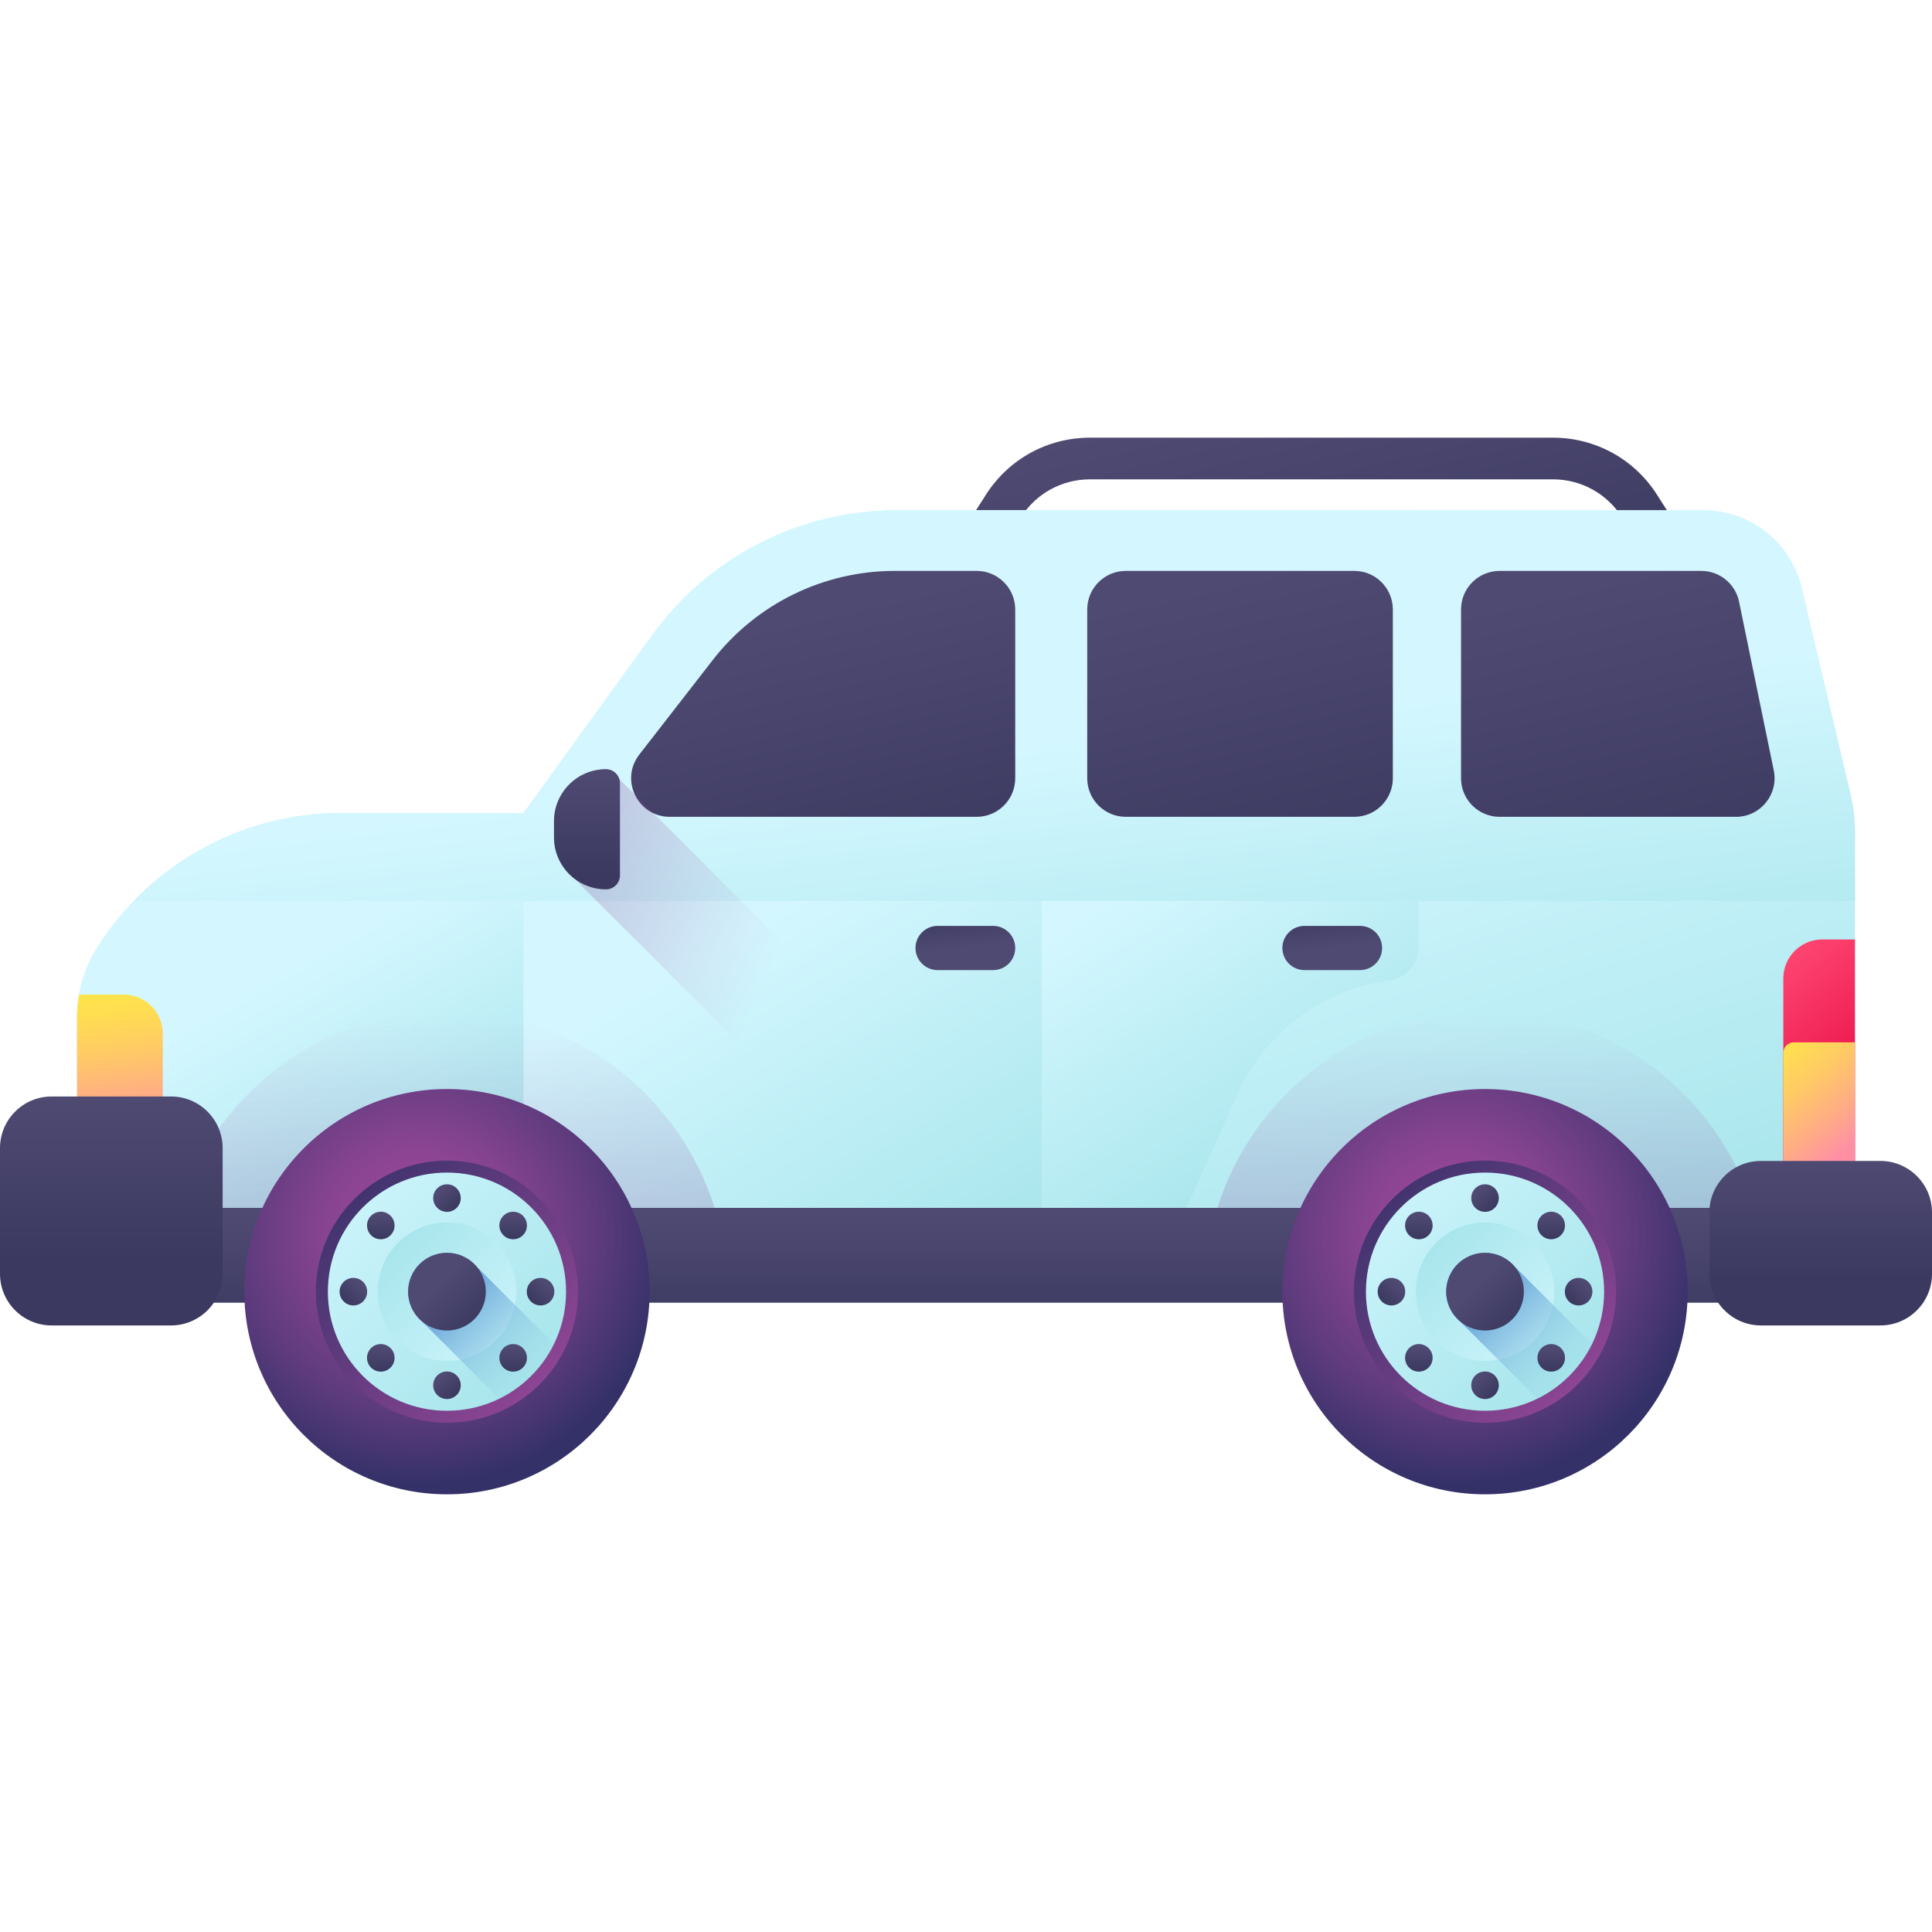 <svg id="Capa_1" enable-background="new 0 0 510 510" height="512" viewBox="0 0 510 510" width="512" xmlns="http://www.w3.org/2000/svg" xmlns:xlink="http://www.w3.org/1999/xlink"><linearGradient id="lg1"><stop offset="0" stop-color="#4f4a72"/><stop offset="1" stop-color="#3b395f"/></linearGradient><linearGradient id="SVGID_1_" gradientUnits="userSpaceOnUse" x1="337.072" x2="354.041" xlink:href="#lg1" y1="103.339" y2="177.203"/><linearGradient id="lg2"><stop offset="0" stop-color="#d4f7ff"/><stop offset="1" stop-color="#a2e3e9"/></linearGradient><linearGradient id="SVGID_2_" gradientUnits="userSpaceOnUse" x1="244.651" x2="295.317" xlink:href="#lg2" y1="237.652" y2="394.985"/><linearGradient id="SVGID_3_" gradientUnits="userSpaceOnUse" x1="163.578" x2="227.578" xlink:href="#lg2" y1="264.526" y2="371.859"/><linearGradient id="SVGID_4_" gradientUnits="userSpaceOnUse" x1="69.139" x2="112.472" xlink:href="#lg2" y1="259.72" y2="337.053"/><linearGradient id="SVGID_5_" gradientUnits="userSpaceOnUse" x1="318.215" x2="371.548" xlink:href="#lg2" y1="221.112" y2="305.112"/><linearGradient id="lg3"><stop offset="0" stop-color="#a34a9e" stop-opacity="0"/><stop offset="1" stop-color="#343168"/></linearGradient><linearGradient id="SVGID_6_" gradientUnits="userSpaceOnUse" x1="117.99" x2="117.99" xlink:href="#lg3" y1="267.703" y2="501.78"/><linearGradient id="SVGID_7_" gradientUnits="userSpaceOnUse" x1="392.01" x2="392.01" xlink:href="#lg3" y1="267.703" y2="501.78"/><linearGradient id="SVGID_8_" gradientUnits="userSpaceOnUse" x1="253.617" x2="253.617" xlink:href="#lg1" y1="320.546" y2="352.241"/><linearGradient id="lg4"><stop offset="0" stop-color="#a34a9e"/><stop offset=".155" stop-color="#9b489a"/><stop offset=".402" stop-color="#84438f"/><stop offset=".707" stop-color="#5e3b7d"/><stop offset="1" stop-color="#343168"/></linearGradient><radialGradient id="SVGID_9_" cx="110.537" cy="325.533" gradientUnits="userSpaceOnUse" r="66.476" xlink:href="#lg4"/><linearGradient id="lg5"><stop offset="0" stop-color="#a34a9e"/><stop offset="1" stop-color="#343168"/></linearGradient><linearGradient id="SVGID_10_" gradientTransform="matrix(-1 0 0 -1 510 -548.5)" gradientUnits="userSpaceOnUse" x1="352.397" x2="425.787" xlink:href="#lg5" y1="-929.083" y2="-855.693"/><linearGradient id="SVGID_11_" gradientUnits="userSpaceOnUse" x1="81.994" x2="148.681" xlink:href="#lg2" y1="304.974" y2="371.661"/><linearGradient id="SVGID_12_" gradientTransform="matrix(-1 0 0 -1 510 -548.5)" gradientUnits="userSpaceOnUse" x1="371.095" x2="409.845" xlink:href="#lg2" y1="-910.385" y2="-871.635"/><linearGradient id="lg6"><stop offset="0" stop-color="#a2e3e9" stop-opacity="0"/><stop offset="1" stop-color="#518cd2"/></linearGradient><linearGradient id="SVGID_13_" gradientUnits="userSpaceOnUse" x1="144.692" x2="114.635" xlink:href="#lg6" y1="367.672" y2="337.615"/><linearGradient id="SVGID_14_" gradientUnits="userSpaceOnUse" x1="115.86" x2="126.679" xlink:href="#lg1" y1="338.84" y2="349.659"/><linearGradient id="SVGID_15_" gradientUnits="userSpaceOnUse" x1="116.082" x2="120.564" xlink:href="#lg1" y1="314.355" y2="318.837"/><linearGradient id="SVGID_16_" gradientUnits="userSpaceOnUse" x1="116.082" x2="120.564" xlink:href="#lg1" y1="363.769" y2="368.251"/><linearGradient id="SVGID_17_" gradientTransform="matrix(0 1 -1 0 -19.25 -529.25)" gradientUnits="userSpaceOnUse" x1="868.312" x2="872.794" xlink:href="#lg1" y1="-163.853" y2="-159.371"/><linearGradient id="SVGID_18_" gradientTransform="matrix(0 1 -1 0 -19.25 -529.25)" gradientUnits="userSpaceOnUse" x1="868.312" x2="872.794" xlink:href="#lg1" y1="-114.44" y2="-109.958"/><linearGradient id="SVGID_19_" gradientTransform="matrix(.707 .707 -.707 .707 -119.242 -260.726)" gradientUnits="userSpaceOnUse" x1="591.309" x2="595.791" xlink:href="#lg1" y1="231.103" y2="235.586"/><linearGradient id="SVGID_20_" gradientTransform="matrix(.707 .707 -.707 .707 -119.242 -260.726)" gradientUnits="userSpaceOnUse" x1="591.309" x2="595.791" xlink:href="#lg1" y1="280.517" y2="285"/><linearGradient id="SVGID_21_" gradientTransform="matrix(-.707 .707 .707 .707 629.242 -260.726)" gradientUnits="userSpaceOnUse" x1="785.073" x2="789.555" xlink:href="#lg1" y1="37.339" y2="41.821"/><linearGradient id="SVGID_22_" gradientTransform="matrix(-.707 .707 .707 .707 629.242 -260.726)" gradientUnits="userSpaceOnUse" x1="785.073" x2="789.555" xlink:href="#lg1" y1="86.753" y2="91.235"/><radialGradient id="SVGID_23_" cx="384.559" cy="325.533" gradientUnits="userSpaceOnUse" r="66.476" xlink:href="#lg4"/><linearGradient id="SVGID_24_" gradientTransform="matrix(-1 0 0 -1 510 -548.5)" gradientUnits="userSpaceOnUse" x1="78.376" x2="151.766" xlink:href="#lg5" y1="-929.083" y2="-855.693"/><linearGradient id="SVGID_25_" gradientUnits="userSpaceOnUse" x1="356.015" x2="422.703" xlink:href="#lg2" y1="304.974" y2="371.661"/><linearGradient id="SVGID_26_" gradientTransform="matrix(-1 0 0 -1 510 -548.5)" gradientUnits="userSpaceOnUse" x1="97.073" x2="135.823" xlink:href="#lg2" y1="-910.385" y2="-871.635"/><linearGradient id="SVGID_27_" gradientUnits="userSpaceOnUse" x1="418.714" x2="388.656" xlink:href="#lg6" y1="367.672" y2="337.615"/><linearGradient id="SVGID_28_" gradientUnits="userSpaceOnUse" x1="389.882" x2="400.701" xlink:href="#lg1" y1="338.84" y2="349.659"/><linearGradient id="SVGID_29_" gradientUnits="userSpaceOnUse" x1="390.103" x2="394.586" xlink:href="#lg1" y1="314.355" y2="318.837"/><linearGradient id="SVGID_30_" gradientUnits="userSpaceOnUse" x1="390.103" x2="394.586" xlink:href="#lg1" y1="363.769" y2="368.251"/><linearGradient id="SVGID_31_" gradientTransform="matrix(0 1 -1 0 -19.25 -529.25)" gradientUnits="userSpaceOnUse" x1="868.312" x2="872.794" xlink:href="#lg1" y1="-437.875" y2="-433.393"/><linearGradient id="SVGID_32_" gradientTransform="matrix(0 1 -1 0 -19.25 -529.25)" gradientUnits="userSpaceOnUse" x1="868.312" x2="872.794" xlink:href="#lg1" y1="-388.461" y2="-383.979"/><linearGradient id="SVGID_33_" gradientTransform="matrix(.707 .707 -.707 .707 -119.242 -260.726)" gradientUnits="userSpaceOnUse" x1="785.073" x2="789.555" xlink:href="#lg1" y1="37.339" y2="41.821"/><linearGradient id="SVGID_34_" gradientTransform="matrix(.707 .707 -.707 .707 -119.242 -260.726)" gradientUnits="userSpaceOnUse" x1="785.073" x2="789.555" xlink:href="#lg1" y1="86.753" y2="91.235"/><linearGradient id="SVGID_35_" gradientTransform="matrix(-.707 .707 .707 .707 629.242 -260.726)" gradientUnits="userSpaceOnUse" x1="591.309" x2="595.791" xlink:href="#lg1" y1="231.103" y2="235.586"/><linearGradient id="SVGID_36_" gradientTransform="matrix(-.707 .707 .707 .707 629.242 -260.726)" gradientUnits="userSpaceOnUse" x1="591.309" x2="595.791" xlink:href="#lg1" y1="280.517" y2="285"/><linearGradient id="lg7"><stop offset="0" stop-color="#ffe548"/><stop offset=".176" stop-color="#ffde50"/><stop offset=".445" stop-color="#ffca65"/><stop offset=".771" stop-color="#ffaa87"/><stop offset="1" stop-color="#ff90a4"/></linearGradient><linearGradient id="SVGID_37_" gradientUnits="userSpaceOnUse" x1="28.957" x2="33.722" xlink:href="#lg7" y1="259.828" y2="300.168"/><linearGradient id="SVGID_38_" gradientUnits="userSpaceOnUse" x1="458.748" x2="491.834" y1="254.476" y2="294.302"><stop offset="0" stop-color="#ff4974"/><stop offset=".223" stop-color="#fb3f6c"/><stop offset=".608" stop-color="#f12357"/><stop offset="1" stop-color="#e4003d"/></linearGradient><linearGradient id="SVGID_39_" gradientUnits="userSpaceOnUse" x1="464.82" x2="487.67" xlink:href="#lg7" y1="275.37" y2="302.874"/><linearGradient id="SVGID_40_" gradientUnits="userSpaceOnUse" x1="29.385" x2="29.385" xlink:href="#lg1" y1="289.351" y2="332.945"/><linearGradient id="SVGID_41_" gradientUnits="userSpaceOnUse" x1="480.615" x2="480.615" xlink:href="#lg1" y1="306.388" y2="337.712"/><linearGradient id="SVGID_42_" gradientUnits="userSpaceOnUse" x1="258.976" x2="271.643" xlink:href="#lg2" y1="198.396" y2="303.062"/><linearGradient id="SVGID_43_" gradientUnits="userSpaceOnUse" x1="415.922" x2="435.381" xlink:href="#lg1" y1="154.62" y2="239.327"/><linearGradient id="SVGID_44_" gradientUnits="userSpaceOnUse" x1="212.548" x2="230.045" xlink:href="#lg1" y1="162.454" y2="238.614"/><linearGradient id="SVGID_45_" gradientUnits="userSpaceOnUse" x1="320.591" x2="339.934" xlink:href="#lg1" y1="153.798" y2="237.993"/><linearGradient id="SVGID_46_" gradientTransform="matrix(-1 0 0 -1 509.662 500.5)" gradientUnits="userSpaceOnUse" x1="254.829" x2="256.104" xlink:href="#lg1" y1="250.231" y2="260.771"/><linearGradient id="SVGID_47_" gradientTransform="matrix(-1 0 0 -1 509.662 500.5)" gradientUnits="userSpaceOnUse" x1="157.979" x2="159.255" xlink:href="#lg1" y1="250.231" y2="260.771"/><linearGradient id="SVGID_48_" gradientUnits="userSpaceOnUse" x1="200.419" x2="-4.581" xlink:href="#lg3" y1="262.197" y2="172.697"/><linearGradient id="SVGID_49_" gradientUnits="userSpaceOnUse" x1="154.948" x2="154.948" xlink:href="#lg1" y1="203.964" y2="230.632"/><path d="m452.709 154.536h-207.751l15.324-23.977c6.013-9.407 16.268-15.023 27.432-15.023h122.24c11.165 0 21.419 5.616 27.431 15.023zm-187.667-11h167.582l-4.508-7.053c-3.981-6.229-10.771-9.947-18.163-9.947h-122.24c-7.392 0-14.182 3.719-18.163 9.947z" fill="url(#SVGID_1_)"/><path d="m475.603 155.201 12.85 54.278c.809 3.415 1.217 6.912 1.217 10.422v121.069h-469.34v-72.377c0-3.26.46-6.48 1.35-9.58.9-3.1 2.22-6.08 3.96-8.83 13.92-22.13 38.22-35.56 64.37-35.56h48.19l33.931-46.916c14.991-20.729 39.019-33.004 64.6-33.004h212.954c12.346 0 23.074 8.484 25.918 20.498z" fill="url(#SVGID_2_)"/><path d="m275 134.703v206.27h-254.67v-72.38c0-3.26.46-6.48 1.35-9.58.9-3.1 2.22-6.08 3.96-8.83 13.92-22.13 38.22-35.56 64.37-35.56h48.19l33.93-46.92c14.99-20.72 39.02-33 64.6-33z" fill="url(#SVGID_3_)"/><path d="m25.64 250.179c-3.467 5.514-5.307 11.896-5.307 18.41v72.38h117.866v-126.35h-48.194c-26.141 0-50.449 13.43-64.365 35.56z" fill="url(#SVGID_4_)"/><path d="m366.655 258.889c4.51-.587 7.885-4.429 7.885-8.977v-115.209h-99.54v193.467h34l17.876-39.742c7.234-16.083 22.291-27.264 39.779-29.539z" fill="url(#SVGID_5_)"/><path d="m191.99 340.966h-148c0-40.87 33.13-74 74-74 7 0 13.78.97 20.21 2.8 31.05 8.79 53.79 37.34 53.79 71.2z" fill="url(#SVGID_6_)"/><path d="m466.01 340.966h-148c0-40.87 33.13-74 74-74 7 0 13.78.97 20.21 2.8 31.05 8.79 53.79 37.34 53.79 71.2z" fill="url(#SVGID_7_)"/><path d="m46.234 318.851h414.766v25.028h-414.766z" fill="url(#SVGID_8_)"/><circle cx="117.989" cy="340.969" fill="url(#SVGID_9_)" r="53.494"/><circle cx="117.989" cy="340.969" fill="url(#SVGID_10_)" r="34.598"/><circle cx="117.989" cy="340.969" fill="url(#SVGID_11_)" r="31.439"/><circle cx="117.989" cy="340.969" fill="url(#SVGID_12_)" r="18.268"/><path d="m146.243 354.765-20.543-20.543c-1.88-2.146-4.633-3.508-7.71-3.508-5.664 0-10.256 4.592-10.256 10.256 0 3.077 1.362 5.831 3.508 7.71l20.543 20.543c6.281-3.073 11.385-8.177 14.458-14.458z" fill="url(#SVGID_13_)"/><circle cx="117.989" cy="340.969" fill="url(#SVGID_14_)" r="10.256"/><circle cx="117.989" cy="316.263" fill="url(#SVGID_15_)" r="3.637"/><circle cx="117.989" cy="365.676" fill="url(#SVGID_16_)" r="3.637"/><circle cx="142.696" cy="340.969" fill="url(#SVGID_17_)" r="3.637"/><circle cx="93.283" cy="340.969" fill="url(#SVGID_18_)" r="3.637"/><circle cx="135.46" cy="323.499" fill="url(#SVGID_19_)" r="3.637"/><circle cx="100.519" cy="358.44" fill="url(#SVGID_20_)" r="3.637"/><circle cx="100.519" cy="323.499" fill="url(#SVGID_21_)" r="3.637"/><circle cx="135.46" cy="358.44" fill="url(#SVGID_22_)" r="3.637"/><circle cx="392.011" cy="340.969" fill="url(#SVGID_23_)" r="53.494"/><circle cx="392.011" cy="340.969" fill="url(#SVGID_24_)" r="34.598"/><circle cx="392.011" cy="340.969" fill="url(#SVGID_25_)" r="31.439"/><circle cx="392.011" cy="340.969" fill="url(#SVGID_26_)" r="18.268"/><path d="m420.264 354.765-20.543-20.543c-1.88-2.146-4.633-3.508-7.71-3.508-5.664 0-10.256 4.592-10.256 10.256 0 3.077 1.362 5.831 3.508 7.71l20.543 20.543c6.281-3.073 11.385-8.177 14.458-14.458z" fill="url(#SVGID_27_)"/><circle cx="392.011" cy="340.969" fill="url(#SVGID_28_)" r="10.256"/><circle cx="392.011" cy="316.263" fill="url(#SVGID_29_)" r="3.637"/><circle cx="392.011" cy="365.676" fill="url(#SVGID_30_)" r="3.637"/><circle cx="416.717" cy="340.969" fill="url(#SVGID_31_)" r="3.637"/><circle cx="367.304" cy="340.969" fill="url(#SVGID_32_)" r="3.637"/><circle cx="409.481" cy="323.499" fill="url(#SVGID_33_)" r="3.637"/><circle cx="374.54" cy="358.44" fill="url(#SVGID_34_)" r="3.637"/><circle cx="374.54" cy="323.499" fill="url(#SVGID_35_)" r="3.637"/><circle cx="409.481" cy="358.44" fill="url(#SVGID_36_)" r="3.637"/><path d="m42.968 293.039v-20.192c0-5.687-4.61-10.297-10.297-10.297h-11.785c-.353 1.987-.553 4.005-.553 6.04v24.45h22.635z" fill="url(#SVGID_37_)"/><path d="m489.667 247.991h-8.62c-5.687 0-10.297 4.61-10.297 10.297v54.338h18.917z" fill="url(#SVGID_38_)"/><path d="m489.667 275.16h-16.164c-1.514 0-2.753 1.239-2.753 2.753v34.713h18.917z" fill="url(#SVGID_39_)"/><path d="m45.142 349.883h-31.515c-7.526 0-13.627-6.101-13.627-13.627v-33.183c0-7.526 6.101-13.627 13.627-13.627h31.515c7.526 0 13.627 6.101 13.627 13.627v33.183c.001 7.526-6.101 13.627-13.627 13.627z" fill="url(#SVGID_40_)"/><path d="m496.373 349.883h-31.515c-7.526 0-13.627-6.101-13.627-13.627v-16.172c0-7.526 6.101-13.627 13.627-13.627h31.515c7.526 0 13.627 6.101 13.627 13.627v16.172c0 7.526-6.101 13.627-13.627 13.627z" fill="url(#SVGID_41_)"/><path d="m475.603 155.201c-2.844-12.014-13.572-20.498-25.918-20.498h-212.954c-25.581 0-49.609 12.276-64.6 33.004l-33.931 46.916h-48.19c-20.846 0-40.509 8.541-54.683 23.213h454.343v-17.936c0-3.509-.408-7.007-1.217-10.422z" fill="url(#SVGID_42_)"/><path d="m395.863 215.62h62.393c6.45 0 11.276-5.919 9.977-12.237l-9.161-44.545c-.974-4.736-5.142-8.134-9.977-8.134h-53.232c-5.625 0-10.186 4.56-10.186 10.186v44.545c.001 5.625 4.561 10.185 10.186 10.185z" fill="url(#SVGID_43_)"/><path d="m257.81 150.704h-21.629c-18.775 0-36.496 8.674-48.014 23.501l-19.405 24.981c-5.198 6.691-.429 16.434 8.044 16.434h81.004c5.625 0 10.186-4.56 10.186-10.186v-44.545c0-5.625-4.561-10.185-10.186-10.185z" fill="url(#SVGID_44_)"/><path d="m297.184 215.62h60.306c5.625 0 10.186-4.56 10.186-10.186v-44.545c0-5.625-4.56-10.186-10.186-10.186h-60.306c-5.625 0-10.186 4.56-10.186 10.186v44.545c0 5.626 4.56 10.186 10.186 10.186z" fill="url(#SVGID_45_)"/><path d="m247.5 244.417h14.662c3.222 0 5.833 2.612 5.833 5.833 0 3.222-2.612 5.833-5.833 5.833h-14.662c-3.222 0-5.833-2.612-5.833-5.833 0-3.222 2.611-5.833 5.833-5.833z" fill="url(#SVGID_46_)"/><path d="m344.35 244.417h14.662c3.222 0 5.833 2.612 5.833 5.833 0 3.222-2.612 5.833-5.833 5.833h-14.662c-3.222 0-5.833-2.612-5.833-5.833-.001-3.222 2.611-5.833 5.833-5.833z" fill="url(#SVGID_47_)"/><path d="m163.466 205.635c-.472-1.495-1.853-2.586-3.503-2.586-7.577 0-13.72 6.143-13.72 13.72v4.28c0 4.4 2.08 8.307 5.301 10.817l90.182 90.182h38.154z" fill="url(#SVGID_48_)"/><path d="m159.963 234.77c-7.577 0-13.72-6.143-13.72-13.72v-4.28c0-7.577 6.143-13.72 13.72-13.72 2.038 0 3.69 1.652 3.69 3.69v24.339c0 2.038-1.652 3.691-3.69 3.691z" fill="url(#SVGID_49_)"/></svg>